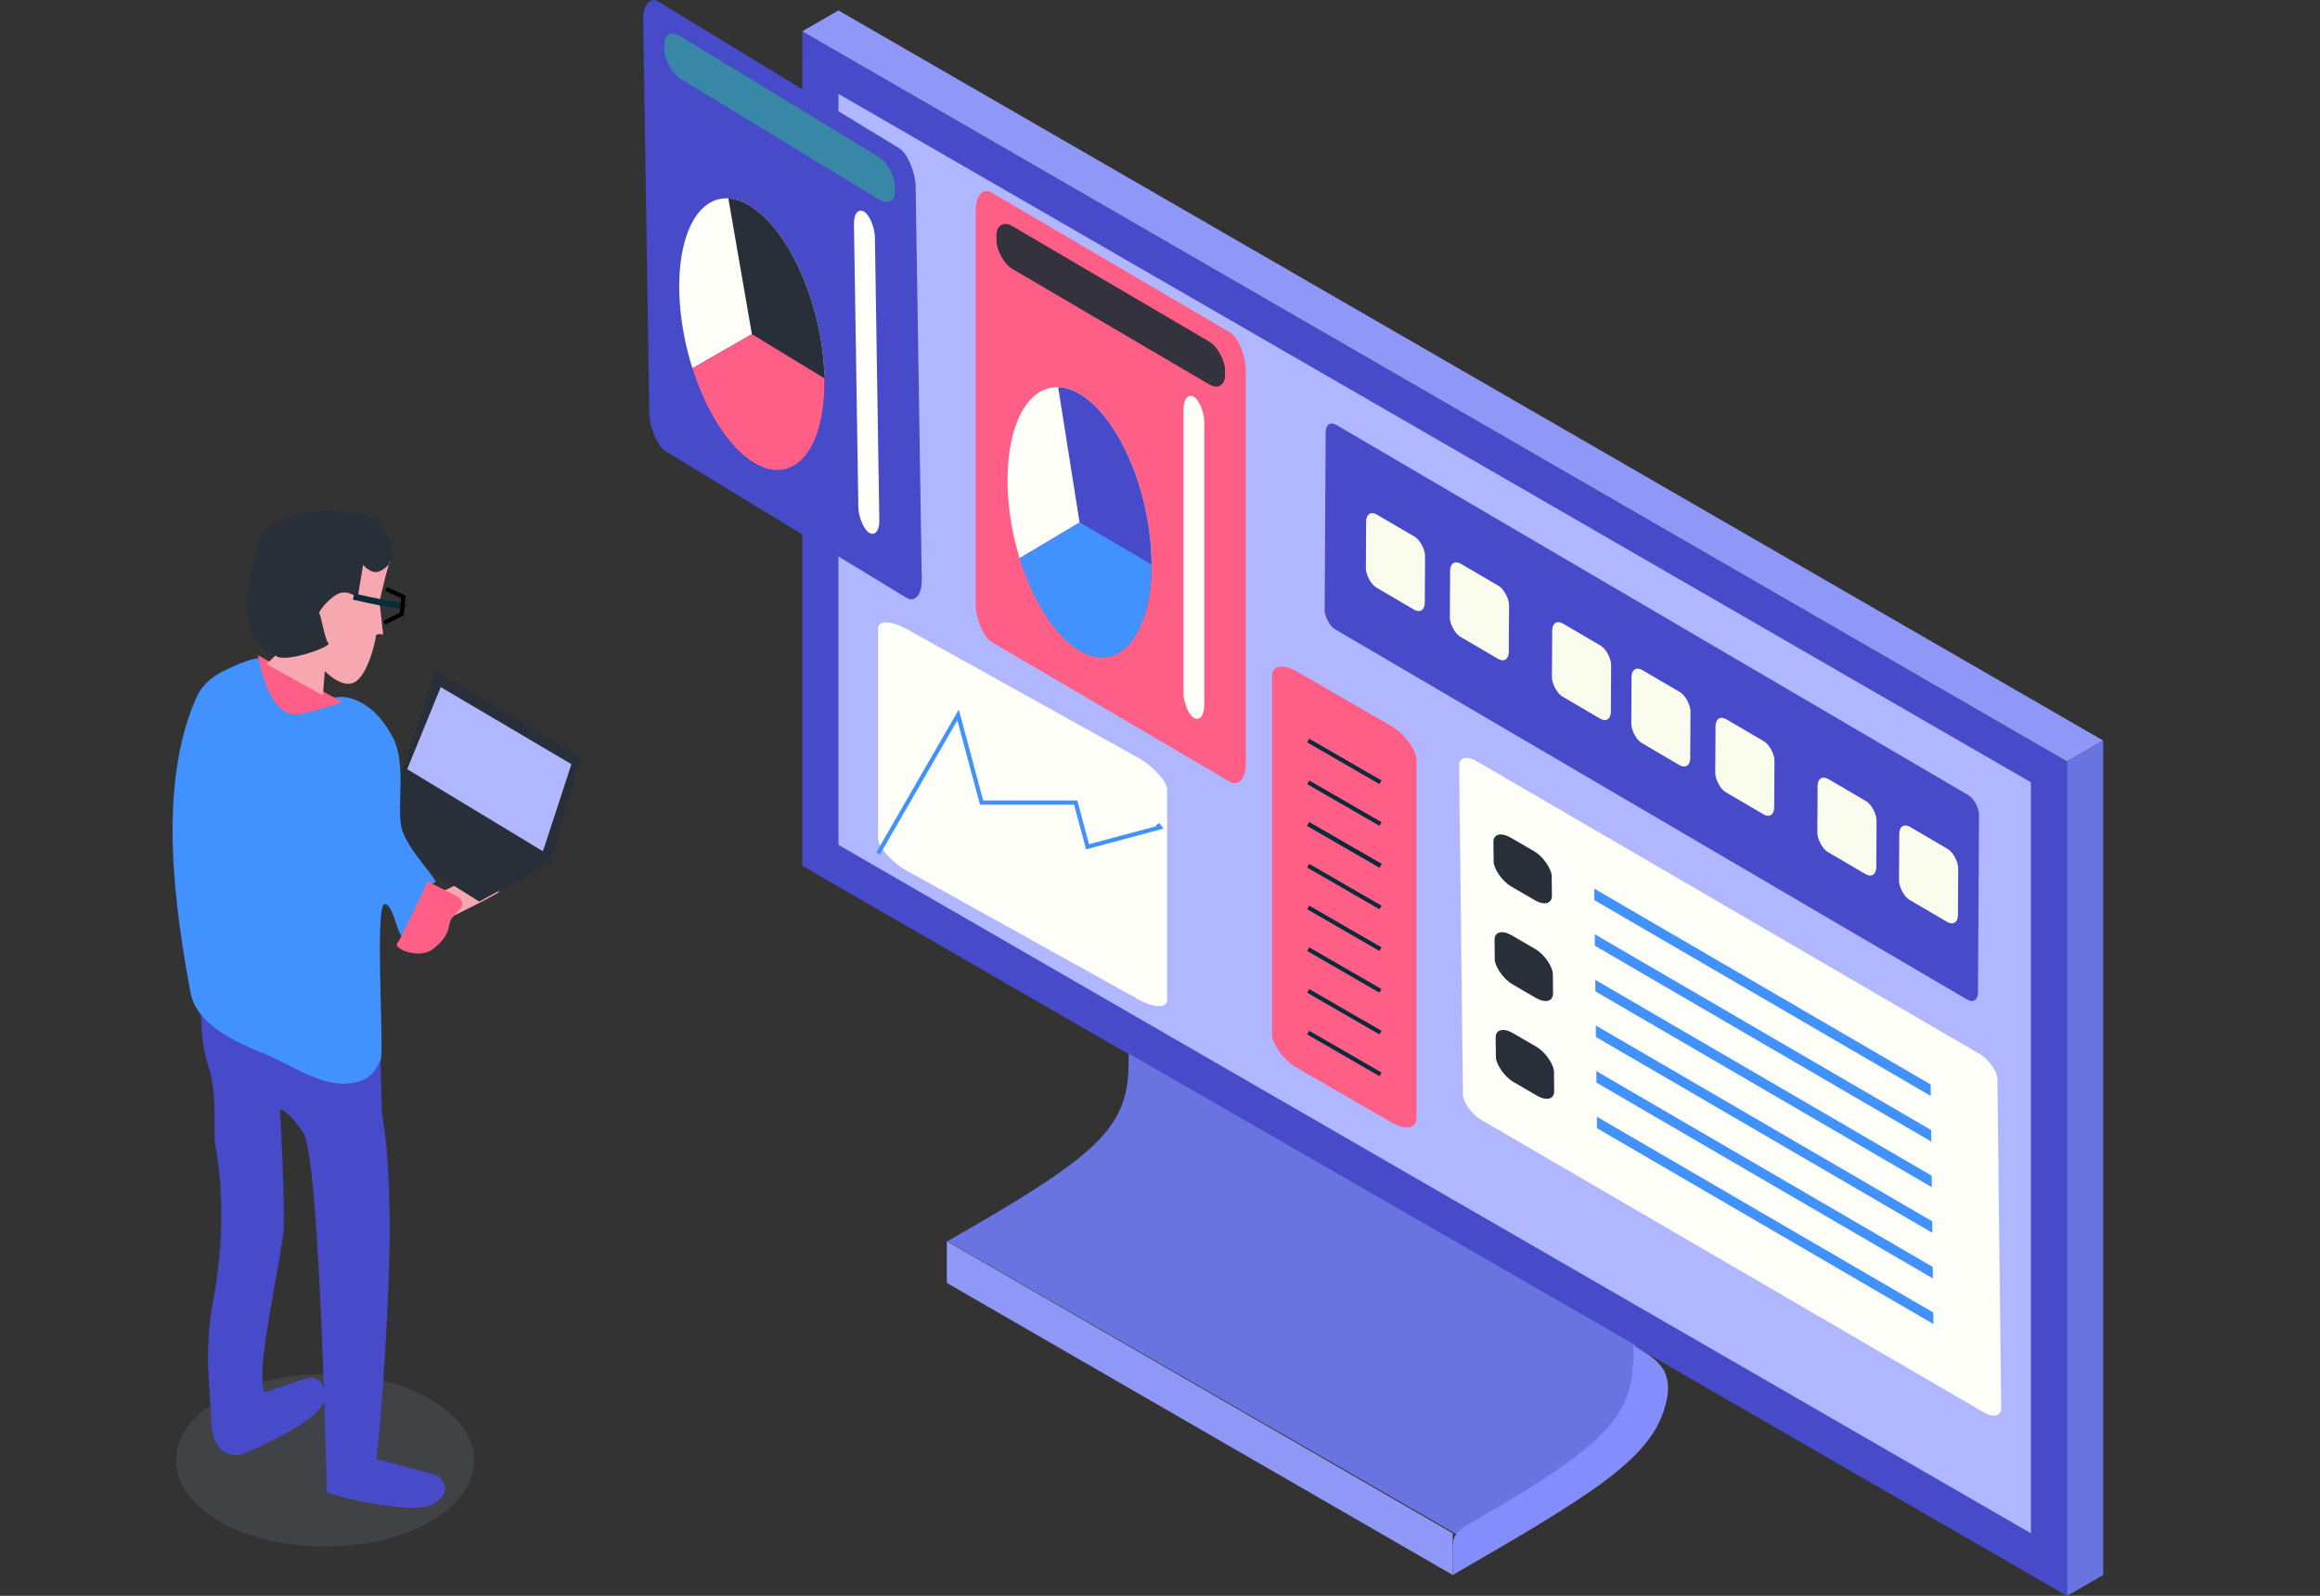 <svg width="556.013" height="382.5" enable-background="new" version="1.1" viewBox="0 0 147.112 101.203" xmlns="http://www.w3.org/2000/svg">
  <rect x="0" y="0" width="147.112" height="101.203" fill="#333333" stroke="none"/>
  <g transform="translate(-132.434 -123.036)">
    <path d="m183.309 125.021 2.506 1.447 2.506 1.447 5.012 2.894 2.506 1.447 2.506 1.447 2.506 1.447 5.012 2.894 2.506 1.447 2.506 1.447 2.506 1.447 5.012 2.894 2.506 1.447 2.506 1.447 40.099 23.151v52.917s-77.906-44.979-80.198-46.302v-49.609z" fill="#474bc9"/>
    <path d="m185.6 128.99 75.615 43.656v47.625l-75.615-43.656z" fill="#b0b7ff"/>
    <path d="m183.309 125.021 2.291-1.323 80.198 46.302-2.291 1.323z" fill="#8f98f7"/>
    <path d="m263.506 171.323 2.291-1.323v52.917l-2.291 1.323z" fill="#6974e0"/>
    <path d="m279.546 222.917" fill="none" stroke="#000" stroke-width=".265px"/>
    <g transform="matrix(1.003 0 0 1 -.539 0)" fill="#b6d4ee" stroke-width=".999">
      <path transform="matrix(.265 0 0 .265 0 87)" d="m789.904 469.251c-32.045-18.341-58.915-33.792-59.711-34.335-1.397-0.952-1.072-1.209 9.25-7.321 23.415-13.865 30.546-21.226 31.9-32.93l0.508-4.396 59.539 34.379 59.539 34.379 0.204 2.413c0.318 3.759-1.652 10.306-4.235 14.08-2.453 3.583-8.101 8.498-15.377 13.38-5.194 3.485-22.429 13.795-22.968 13.739-0.213-0.022-26.606-15.047-58.651-33.388z" stroke-width=".999" style="paint-order:fill markers stroke"/>
      <path transform="matrix(.265 0 0 .265 0 87)" d="m789.904 469.251c-32.045-18.341-58.915-33.792-59.711-34.335-1.397-0.952-1.072-1.209 9.25-7.321 23.415-13.865 30.546-21.226 31.9-32.93l0.508-4.396 59.539 34.379 59.539 34.379 0.204 2.413c0.318 3.759-1.652 10.306-4.235 14.08-2.453 3.583-8.101 8.498-15.377 13.38-5.194 3.485-22.429 13.795-22.968 13.739-0.213-0.022-26.606-15.047-58.651-33.388z" stroke-width=".999" style="paint-order:fill markers stroke"/>
      <g fill="#6974e0">
        <path transform="matrix(.265 0 0 .265 0 87)" d="m789.904 469.251c-32.045-18.341-58.915-33.792-59.711-34.335-1.397-0.952-1.072-1.209 9.25-7.321 23.415-13.865 30.546-21.226 31.9-32.93l0.508-4.396 59.539 34.379 59.539 34.379 1.728 3.022c0.318 3.759-1.652 10.306-4.235 14.08-2.453 3.583-6.463 7.689-13.738 12.571-5.194 3.485-25.981 15-25.981 15s-26.756-16.108-58.801-34.45z" stroke-width=".997" style="paint-order:fill markers stroke"/>
        <g stroke-width=".999">
          <path transform="translate(1.753813e-6)" d="m203.931 189.844c0 1.764 0 3.528-1.91 5.512-1.91 1.985-5.728 4.189-9.547 6.394l16.04 9.26c16.04 9.26 5.347 3.087 16.04 9.26l3.437-3.307c3.437-3.307 1.146-1.103 3.055-3.087s3.437-3.748 4.964-5.512"/>
          <path transform="translate(2.291,1.323)" d="m203.931 189.844c0 1.764 0 3.528-1.528 5.292-1.528 1.764-4.582 3.528-7.638 5.292"/>
          <path transform="translate(27.496,15.875)" d="m203.931 189.844c0 1.764 0 3.528-1.528 5.292-1.528 1.764-4.582 3.528-7.638 5.292"/>
        </g>
      </g>
      <path d="m203.931 189.844c9.166 5.292 18.331 10.583 27.496 15.875" stroke-width=".999"/>
      <path d="m194.766 200.427c9.166 5.292 18.331 10.583 27.496 15.875" stroke-width=".999"/>
    </g>
    <path d="m224.553 220.271v2.646l-32.079-18.521v-2.646l32.079 18.521" fill="#8f98f7"/>
    <path transform="matrix(1 0 0 1 0 -.002)" d="m237.919 209.908c0.382 0.661 0.382 1.543 0 2.646-0.382 1.103-1.139 2.415-3.449 4.193-2.309 1.778-6.098 3.965-9.917 6.17v-1.323c0-1.323 0-1.323 1.91-2.425 1.91-1.103 5.728-3.307 7.637-5.292 1.91-1.985 1.91-3.748 1.91-5.512 0.764 0.441 1.528 0.882 1.909 1.543z" fill="#838dfb"/>
    <g transform="matrix(.58 .353 .016 1.026 93.897 -66.22)" stroke-width="1.302">
      <rect x="132.899" y="138.25" width="29.788" height="27.781" rx="1.751" ry="1.735" fill="#474bc9" style="paint-order:fill markers stroke"/>
      <rect x="135.19" y="139.573" width="25.205" height="2.646" rx="1.751" ry="1.157" fill="#3987a6" style="paint-order:fill markers stroke"/>
      <g transform="translate(-3.437,1.984)" stroke-width="1.302">
        <path d="m141.174 157.845a7.938 7.938 0 0 1 0.299-9.184 7.938 7.938 0 0 1 8.768-2.748 7.938 7.938 0 0 1 5.487 7.37l-7.935 0.18z" fill="#fcfef7" style="paint-order:fill markers stroke"/>
        <path d="m145.432 145.885a7.938 7.938 0 0 1 8.459 2.498 7.938 7.938 0 0 1 0.93 8.771l-7.028-3.69z" fill="#282f39" style="paint-order:fill markers stroke"/>
        <path d="m155.73 153.464a7.938 7.938 0 0 1-5.643 7.599 7.938 7.938 0 0 1-8.905-3.206l6.611-4.393z" fill="#ff5e87" style="paint-order:fill markers stroke"/>
      </g>
      <rect x="155.812" y="143.542" width="2.291" height="19.844" rx="1.751" ry="1.157" fill="#fcfef7" style="paint-order:fill markers stroke"/>
    </g>
    <g transform="matrix(1 -.026 -.016 1 2.503 2.662)" stroke="#000" stroke-width="0">
      <rect transform="matrix(.855 .519 .016 1 0 0)" x="226.526" y="19.468" width="20.23" height="28.515" rx="1.189" ry="1.781" fill="#ff5e87" style="paint-order:fill markers stroke"/>
      <rect transform="matrix(.855 .519 .016 1 0 0)" x="228.083" y="20.826" width="17.117" height="2.716" rx="1.189" ry="1.188" fill="#282f39" fill-opacity=".941" style="paint-order:fill markers stroke"/>
      <path transform="matrix(.855 .519 .016 1 0 0)" d="m229.812 41.617a5.391 8.147 0 0 1 0.203-9.426 5.391 8.147 0 0 1 5.955-2.82 5.391 8.147 0 0 1 3.726 7.565l-5.389 0.185z" fill="#fcfef7" style="paint-order:fill markers stroke"/>
      <path transform="matrix(.855 .519 .016 1 0 0)" d="m232.704 29.341a5.391 8.147 0 0 1 5.745 2.564 5.391 8.147 0 0 1 0.631 9.002l-4.773-3.787z" fill="#474bc9" style="paint-order:fill markers stroke"/>
      <path transform="matrix(.855 .519 .016 1 0 0)" d="m239.698 37.12a5.391 8.147 0 0 1-3.833 7.799 5.391 8.147 0 0 1-6.048-3.291l4.49-4.509z" fill="#4191ff" style="paint-order:fill markers stroke"/>
      <rect transform="matrix(.855 .519 .016 1 0 0)" x="242.088" y="24.899" width="1.556" height="20.368" rx="1.189" ry="1.188" fill="#fcfef7" style="paint-order:fill markers stroke"/>
    </g>
    <g transform="matrix(.565 .331 -.004 .7 146.003 -15.755)">
      <path d="m171.852 179.26" fill="none" stroke="#000" stroke-width=".42px"/>
      <rect x="126.025" y="176.615" width="73.323" height="18.521" rx="1.189" ry="1.188" fill="#474bc9" stroke-width="1.587" style="paint-order:fill markers stroke"/>
      <g fill="#f9fced" stroke-width="1.587">
        <rect x="130.607" y="182.568" width="6.615" height="6.615" rx="1.189" ry="1.188" style="paint-order:fill markers stroke"/>
        <rect x="169.82" y="182.568" width="6.615" height="6.615" rx="1.189" ry="1.188" style="paint-order:fill markers stroke"/>
        <rect x="160.395" y="182.568" width="6.615" height="6.615" rx="1.189" ry="1.188" style="paint-order:fill markers stroke"/>
        <rect x="151.489" y="182.568" width="6.615" height="6.615" rx="1.189" ry="1.188" style="paint-order:fill markers stroke"/>
        <rect x="140.032" y="182.568" width="6.615" height="6.615" rx="1.189" ry="1.188" style="paint-order:fill markers stroke"/>
        <rect x="190.442" y="182.568" width="6.615" height="6.615" rx="1.189" ry="1.188" style="paint-order:fill markers stroke"/>
        <rect x="181.277" y="182.568" width="6.615" height="6.615" rx="1.189" ry="1.188" style="paint-order:fill markers stroke"/>
      </g>
    </g>
    <g transform="matrix(.931 .542 .009 .781 103.931 -33.73)">
      <rect x="128.316" y="172.646" width="36.662" height="29.104" rx="1.189" ry="1.188" fill="#fcfef7" stroke-width="1.176" style="paint-order:fill markers stroke"/>
      <g transform="translate(-.614 .661)" fill="#282f39" stroke-width="1.176">
        <rect x="131.221" y="192.49" width="3.969" height="3.969" rx="1.189" ry="1.188" style="paint-order:fill markers stroke"/>
        <rect x="131.221" y="176.615" width="3.969" height="3.969" rx="1.189" ry="1.188" style="paint-order:fill markers stroke"/>
        <rect x="131.221" y="184.552" width="3.969" height="3.969" rx="1.189" ry="1.188" style="paint-order:fill markers stroke"/>
      </g>
      <g transform="translate(0,-2.646)" fill-opacity="0" stroke="#4191ff" stroke-width=".934">
        <path d="m137.482 180.583h22.914"/>
        <path d="m137.482 199.104h22.914"/>
        <path d="m137.482 195.4h22.914"/>
        <path d="m137.482 191.696h22.914"/>
        <path d="m137.482 187.992h22.914"/>
        <path d="m137.482 184.287h22.914"/>
      </g>
    </g>
    <rect transform="matrix(.866 .5 2.640621e-7 1 0 0)" x="246.062" y="41.677" width="10.583" height="25.135" rx="1.83" ry="1.188" fill="#ff5e87" style="paint-order:fill markers stroke"/>
    <g fill="none" stroke="#0a2b39" stroke-width=".265px">
      <path d="m215.388 170 4.583 2.646"/>
      <path d="m215.388 175.292 4.583 2.646"/>
      <path d="m215.388 180.583 4.583 2.646"/>
      <path d="m215.388 185.875 4.583 2.646"/>
      <path d="m215.388 183.229 4.583 2.646"/>
      <path d="m215.388 188.521 4.583 2.646"/>
      <path d="m215.388 177.938 4.583 2.646"/>
      <path d="m215.388 175.292 4.583 2.646"/>
      <path d="m215.388 172.646 4.583 2.646"/>
    </g>
    <g transform="matrix(1 .556 0 .827 64.379 -58.406)" stroke-width="1.1">
      <rect x="123.733" y="183.229" width="18.331" height="18.521" rx="1.83" ry="1.188" fill="#fcfef7" stroke-width="1.1" style="paint-order:fill markers stroke"/>
    </g>
  </g>
  <g transform="translate(-118.903 -32.329)">
    <ellipse cx="139.517" cy="124.94" rx="9.457" ry="5.472" fill="#a9afd3" fill-opacity=".121" style="paint-order:fill markers stroke"/>
    <path d="m146.899 90.778c3.669-1.771 3.669-1.913 3.669-1.913l-1.834-0.85-2.522 1.204 1.261 0.496z" fill="#f6a7b0"/>
    <g fill="#282f39">
      <path d="m146.53 74.839 9.244 5.525-2.019 6.801-9.457-5.738z"/>
      <path d="m153.968 86.953-4.675 2.55-9.032-5.632 4.144-2.55z"/>
    </g>
    <path d="m143.032 99.582 0.086 3.339s0.699 3.21 0.437 10.414c-0.262 7.204-0.786 11.526-0.786 11.526l3.929 1.048s1.179 1.048-0.393 1.834c-0.786 0.393-2.448 0.153-3.929-0.098-1.736-0.295-2.751-0.688-2.751-0.688s-0.435-21.197-1.483-22.769c-1.048-1.572-1.483-1.483-1.483-1.483s0.346 6.176 0.215 7.748-1.572 7.99-1.31 9.693c0.262 1.703 0 0.524 0 0.524l2.751-0.917s1.179-0.393 1.179 1.179c0 1.572-5.37 3.667-5.37 3.667s-1.794 0.337-1.834-2.227c-0.032-2.031-0.471-4.023 0.082-7.319 0.115-0.555 0.373-1.941 0.496-3.759s0.112-4.066-0.312-6.345c-0.166-0.893 0.172-3.12-0.428-4.973-0.671-2.073-0.327-3.689-0.624-3.801-0.786-0.262 4.715 3.537 6.025 3.667s3.537 1.441 4.06 1.048c0.524-0.393 1.441-1.31 1.441-1.31z" fill="#474bc9"/>
    <path d="m130.982 95.275c0.329 1.8 2.348 2.938 4.404 3.759 2.259 0.902 4.247 2.55 6.336 1.855 0.947-0.315 1.048-0.906 1.31-1.306 0.262-0.401-0.393-9.921 0.262-9.921s0.786 2.54 1.441 2.139 1.179-3.475 1.703-3.475-1.834-2.139-2.096-3.609c-0.262-1.47 0.328-3.939-0.524-5.614-0.581-1.141-1.572-2.272-2.882-2.54-1.31-0.267-2.674 0.998-3.798 0.401-0.84-0.446-1.471-1.181-1.34-2.518 0.073-0.748-1.3-0.255-2.596 0.374-1.02 0.495-1.553 1.051-1.904 1.868-2.448 5.693-1.264 13.406-0.316 18.588z" fill="#4191ff"/>
    <path d="m135.267 73.883s0.604 4.264 2.777 3.718c2.173-0.547 2.536-0.765 2.536-0.765z" fill="#ff5e87"/>
    <path d="m146.024 88.228s-1.675 3.613-1.933 3.932 1.417 1.063 2.32 0.319c0.902-0.744 0.902-1.169 1.031-1.7 0.129-0.531 1.495-1.072 0.258-1.7z" fill="#ff5e87"/>
    <path d="m142.717 65.188s1.681 1.888 0.841 3.221c-0.841 1.333-1.576 0.111-1.576 0.111l-0.21 2.332-0.946-0.555s-1.051 0.666-1.156 0.888c-0.105 0.222 0.105 2.11 0.525 2.11 0.42 0-2.664 1.043-3.819 0.598-1.156-0.444-1.458-1.156-1.749-2.375-0.342-1.434 0.735-5.442 1.051-5.553 0.315-0.111 0.538-0.779 2.627-1.111 2.101-0.333 4.413 0.333 4.413 0.333z" fill="#282f39"/>
    <path d="m136.376 73.894-0.578 0.552 3.584 1.987 0.116-1.546s1.156 1.214 1.965 0.662c0.809-0.552 1.272-2.65 1.272-2.87 0-0.221 0.462-0.11 0.462-0.11l-0.231-2.098s0.578-2.539 0.694-2.539c0.116 0-0.347 0.552-0.809 0.662-0.462 0.11-0.925-0.442-0.925-0.442l-0.347 2.098s-0.462-0.442-1.041-0.331c-0.578 0.11-1.503 1.214-1.387 1.325 0.116 0.11 0.347 1.656 0.578 1.877 0.231 0.221-2.89 1.325-3.353 0.773z" fill="#f6a7b0"/>
    <g fill="none">
      <path d="m141.324 70.483" stroke="#000" stroke-width=".265px"/>
      <path d="m120.178 77.39" stroke="#000" stroke-width=".265px"/>
      <path d="m141.324 70.164c3.294 0.744 3.188 0.531 3.188 0.531" stroke="#0a2b39" stroke-width=".397"/>
      <path d="m118.903 77.177" stroke="#000" stroke-width=".265px"/>
      <path d="m143.39 69.682 1.09 0.495-0.099 1.09-0.991 0.495-0.099 0.099" stroke="#000" stroke-width=".265px"/>
    </g>
    <path d="m146.849 75.902 8.288 4.888-1.806 5.525-8.607-5.207z" fill="#b0b7ff"/>
  </g>
  <path d="m55.679 54.126 5.074-8.789 1.49 5.559h5.968l0.751 2.804 4.592-1.23-0.153-0.2" fill="none" stroke="#4191ff" stroke-width=".265px"/>
</svg>
